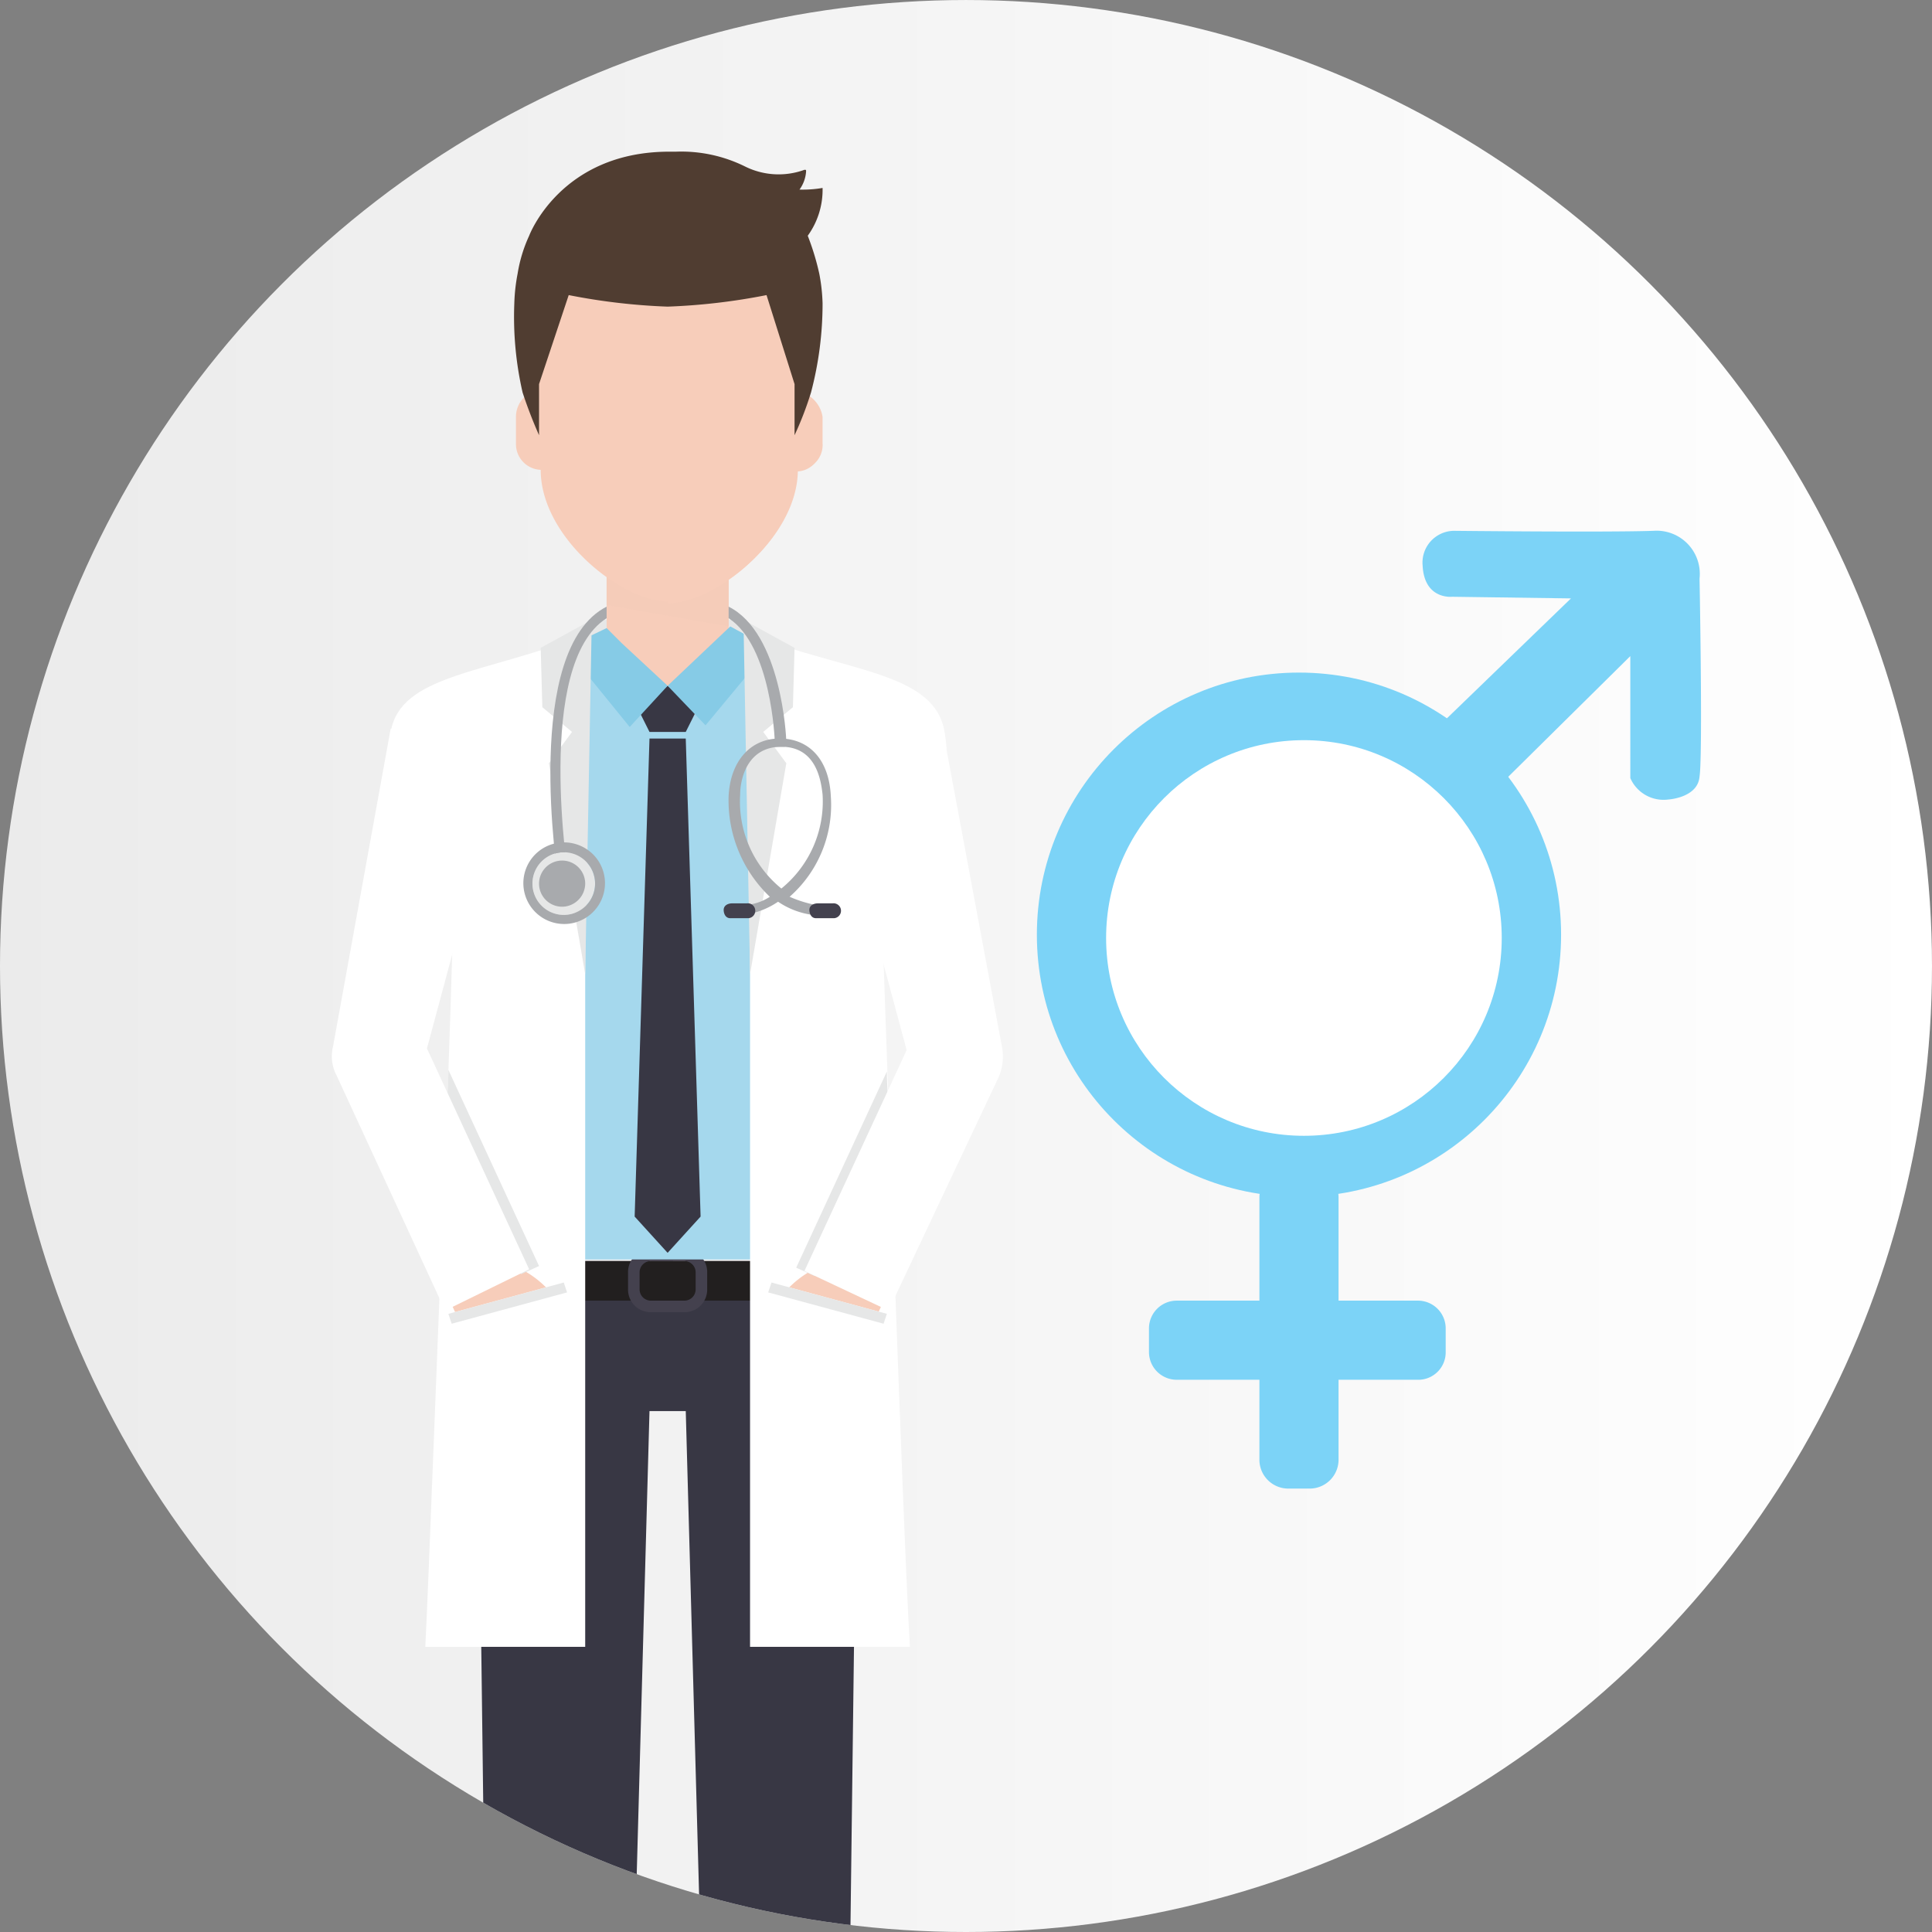 <svg xmlns="http://www.w3.org/2000/svg" xmlns:xlink="http://www.w3.org/1999/xlink" width="117.201" height="117.201" viewBox="0 0 117.201 117.201">
  <rect x="0" y="0" width="117.201" height="117.201" fill="#808080" stroke="none"/>
  <defs>
    <linearGradient id="linear-gradient" y1="0.5" x2="1" y2="0.5" gradientUnits="objectBoundingBox">
      <stop offset="0" stop-color="#ebebeb"/>
      <stop offset="1" stop-color="#fff"/>
    </linearGradient>
    <clipPath id="clip-path">
      <circle id="Ellipse_1644" data-name="Ellipse 1644" cx="58.6" cy="58.6" r="58.6" transform="translate(-62.9 -40.8)"/>
    </clipPath>
    <clipPath id="clip-path-2">
      <circle id="Ellipse_1646" data-name="Ellipse 1646" cx="58.6" cy="58.6" r="58.6" transform="translate(-67.1 -44.9)"/>
    </clipPath>
    <clipPath id="clip-path-3">
      <circle id="Ellipse_1647" data-name="Ellipse 1647" cx="58.6" cy="58.6" r="58.6" transform="translate(8.2 8.8)"/>
    </clipPath>
  </defs>
  <g id="sexologist" transform="translate(-8.2 -8.799)">
    <circle id="Ellipse_1640" data-name="Ellipse 1640" cx="58.6" cy="58.6" r="58.6" transform="translate(8.2 8.8)" fill="url(#linear-gradient)"/>
    <g id="Group_6724" data-name="Group 6724">
      <g id="Group_6698" data-name="Group 6698" transform="translate(71.1 49.6)" clip-path="url(#clip-path)">
        <circle id="Ellipse_1643" data-name="Ellipse 1643" cx="15.9" cy="15.9" r="15.9" transform="translate(0 0)" fill="#7cd3f7"/>
      </g>
      <g id="Group_6699" data-name="Group 6699" transform="translate(75.3 53.7)" clip-path="url(#clip-path-2)">
        <circle id="Ellipse_1645" data-name="Ellipse 1645" cx="12" cy="12" r="12" fill="#fff"/>
      </g>
      <g id="Group_6700" data-name="Group 6700" clip-path="url(#clip-path-3)">
        <path id="Path_44965" data-name="Path 44965" d="M98.3,57.3l8.8-8.7V56a2.2,2.2,0,0,0,2.3,1.3s1.8-.1,1.9-1.4c.2-1.3,0-12,0-12a2.62,2.62,0,0,0-2.8-2.9c-2.9.1-12.1,0-12.1,0a1.929,1.929,0,0,0-1.9,2.1c.1,2.1,1.8,1.9,1.8,1.9l7.2.1-9,8.7Z" fill="#7cd3f7"/>
      </g>
      <g id="Group_6701" data-name="Group 6701" clip-path="url(#clip-path-3)">
        <path id="Path_44966" data-name="Path 44966" d="M87.7,99.1H86.3a1.752,1.752,0,0,1-1.7-1.7v-16a1.752,1.752,0,0,1,1.7-1.7h1.4a1.752,1.752,0,0,1,1.7,1.7v16a1.752,1.752,0,0,1-1.7,1.7Z" fill="#7cd3f7"/>
      </g>
      <g id="Group_6702" data-name="Group 6702" clip-path="url(#clip-path-3)">
        <path id="Path_44967" data-name="Path 44967" d="M94.3,92.5H79.6a1.685,1.685,0,0,1-1.7-1.7V89.4a1.685,1.685,0,0,1,1.7-1.7H94.2a1.685,1.685,0,0,1,1.7,1.7v1.4a1.666,1.666,0,0,1-1.6,1.7Z" fill="#7cd3f7"/>
      </g>
      <g id="doctor_9_" clip-path="url(#clip-path-3)">
        <path id="Path_44968" data-name="Path 44968" d="M44.2,46.4h9l.6,4H43.6Z" fill="#e6e7e7"/>
        <g id="Group_6703" data-name="Group 6703">
          <path id="Path_44969" data-name="Path 44969" d="M53.6,47.6l-1.2-.5V43.3H45v3.8l-1.2.5.3,10.6H45v1.7h7.4V58.2h.9Z" fill="#f7cdba"/>
          <path id="Path_44970" data-name="Path 44970" d="M45,43.3v2.2l7.4,1.3V43.3Z" fill="#f5ccb9"/>
        </g>
        <g id="Group_6717" data-name="Group 6717">
          <g id="Group_6705" data-name="Group 6705">
            <path id="Path_44971" data-name="Path 44971" d="M50.1,85.3h-13l.8,63.5h8.2l1.5-54.4h2.2l1.5,54.4h8.2l.8-63.5Z" fill="#383744"/>
            <g id="Group_6704" data-name="Group 6704">
              <path id="Path_44972" data-name="Path 44972" d="M60.2,87.7H37.1V85.3H60.3Z" fill="#221f1f"/>
              <path id="Path_44973" data-name="Path 44973" d="M49.7,88.4h-2A1.367,1.367,0,0,1,46.3,87V86a1.367,1.367,0,0,1,1.4-1.4h2A1.367,1.367,0,0,1,51.1,86v1a1.367,1.367,0,0,1-1.4,1.4Zm-2-3.1a.684.684,0,0,0-.7.7v1a.684.684,0,0,0,.7.7h2a.684.684,0,0,0,.7-.7V86a.684.684,0,0,0-.7-.7Z" fill="#44414e"/>
            </g>
          </g>
          <g id="Group_6706" data-name="Group 6706">
            <path id="Path_44974" data-name="Path 44974" d="M53.7,47.6l-.3,1.1c-.5,1.4-1.7,3.7-4.6,3.7-3.3,0-4.6-2.9-5-4.2l-.1-.6c-6.1,2.3-4.2,21.6-4.2,21.6v16H58.6l-.3-16C58.2,69.2,59.8,49.9,53.7,47.6Z" fill="#a5d8ed"/>
            <path id="Path_44975" data-name="Path 44975" d="M50.5,51.8l-.7,1.4H47.6l-.7-1.4,1.8-1.4Z" fill="#383744"/>
            <path id="Path_44976" data-name="Path 44976" d="M48.7,50.4l-2.3,2.5-3.9-4.8L45,46.9l.9.9Z" fill="#86cbe6"/>
            <path id="Path_44977" data-name="Path 44977" d="M52.5,46.8l-3.8,3.6L51,52.8l3.9-4.7Z" fill="#86cbe6"/>
            <path id="Path_44978" data-name="Path 44978" d="M49.8,53.6l.9,29-2,2.2-2-2.2.9-29Z" fill="#383744"/>
          </g>
          <path id="Path_44979" data-name="Path 44979" d="M43.7,67.9v40.8H34c.2-3.8.8-20.3,1.3-32.1,0-1,.1-1.9.1-2.8.2-5.6.3-9.6.3-9.6s-4.8-5.3-3.8-11c.6-3.5,5.7-3.5,11.8-5.9Z" fill="#fff"/>
          <path id="Path_44980" data-name="Path 44980" d="M53.7,67.9V47.3c6.1,2.3,11.2,2.3,11.8,5.9,1,5.7-3.8,11.1-3.8,11,0,0,1.3,38.3,1.7,44.5H53.7Z" fill="#fff"/>
          <g id="Group_6708" data-name="Group 6708">
            <g id="Group_6707" data-name="Group 6707">
              <path id="Path_44981" data-name="Path 44981" d="M55.5,90.3l2.8-6.1,4.2,2-2.8,6.1a2.415,2.415,0,0,1-3.1,1.2,2.554,2.554,0,0,1-1.1-3.2Z" fill="#f7cdba"/>
              <path id="Path_44982" data-name="Path 44982" d="M54.9,88.6a5.924,5.924,0,0,1,3.1-3,.779.779,0,0,1,.9.6.887.887,0,0,1-.6,1,.31.31,0,0,0-.2.1c-.1.1-.3.2-.5.4a5.154,5.154,0,0,0-1.2,1.6.758.758,0,0,1-1,.4.749.749,0,0,1-.5-1.1Z" fill="#f7cdba"/>
            </g>
            <path id="Path_44983" data-name="Path 44983" d="M62.1,76.6l-4.5,9.6-1.1-.5L62,73.8C62,74.7,62.1,75.6,62.1,76.6Z" fill="#e6e7e7"/>
            <path id="Path_44984" data-name="Path 44984" d="M62.1,88.3,57,85.9l6.2-13.4L58.6,55.4l6.8-2.3L69,72.4a3.21,3.21,0,0,1-.2,1.7Z" fill="#fff"/>
          </g>
          <g id="Group_6710" data-name="Group 6710">
            <g id="Group_6709" data-name="Group 6709">
              <path id="Path_44985" data-name="Path 44985" d="M41.8,90.3,39,84.2l-4.2,2,2.8,6.1a2.415,2.415,0,0,0,3.1,1.2,2.367,2.367,0,0,0,1.1-3.2Z" fill="#f7cdba"/>
              <path id="Path_44986" data-name="Path 44986" d="M42.5,88.6a5.924,5.924,0,0,0-3.1-3,.779.779,0,0,0-.9.6.887.887,0,0,0,.6,1,.31.31,0,0,1,.2.1c.1.1.3.2.5.4A5.154,5.154,0,0,1,41,89.3a.758.758,0,0,0,1,.4.749.749,0,0,0,.5-1.1Z" fill="#f7cdba"/>
            </g>
            <path id="Path_44987" data-name="Path 44987" d="M40.9,85.6l-1.1.5-4.5-9.6c0-1,.1-1.9.1-2.8Z" fill="#e6e7e7"/>
            <path id="Path_44988" data-name="Path 44988" d="M35.2,88.3,28.6,74a2.464,2.464,0,0,1-.2-1.7L31.9,53l6.8,2.3L34.1,72.4l6.2,13.4Z" fill="#fff"/>
          </g>
          <g id="Group_6711" data-name="Group 6711">
            <path id="Path_44989" data-name="Path 44989" d="M43.2,94.5l-5.7,1.9-2.1-7.9,7-1.9Z" fill="#fff"/>
            <path id="Path_44990" data-name="Path 44990" d="M42.6,87.2l-7,1.9-.2-.6,7-1.9Z" fill="#e6e7e7"/>
          </g>
          <g id="Group_6713" data-name="Group 6713">
            <g id="Group_6712" data-name="Group 6712">
              <path id="Path_44991" data-name="Path 44991" d="M41,48.1l.1,3.6,1.8,1.5-1.4,1.9,2.2,12.8.4-21.5Z" fill="#e6e7e7"/>
            </g>
          </g>
          <g id="Group_6714" data-name="Group 6714">
            <path id="Path_44992" data-name="Path 44992" d="M54.2,94.5l5.7,1.9L62,88.5l-7-1.9Z" fill="#fff"/>
            <path id="Path_44993" data-name="Path 44993" d="M54.8,87.2l7,1.9.2-.6-7-1.9Z" fill="#e6e7e7"/>
          </g>
          <g id="Group_6716" data-name="Group 6716">
            <g id="Group_6715" data-name="Group 6715">
              <path id="Path_44994" data-name="Path 44994" d="M56.4,48.1l-.1,3.6-1.8,1.5,1.4,1.9L53.7,67.9l-.4-21.5Z" fill="#e6e7e7"/>
            </g>
          </g>
        </g>
        <g id="Group_6722" data-name="Group 6722">
          <path id="Path_44995" data-name="Path 44995" d="M55.9,53.8c0-.3-.3-6.6-3.5-8.2v.7c2.6,1.7,2.8,7.4,2.8,7.5v.3h.6Z" fill="#a8aaad"/>
          <path id="Path_44996" data-name="Path 44996" d="M45,46.3v-.7c-5.1,2.6-3,16.2-2.9,16.8l.1.3.6-.1-.1-.3C42.7,62.1,40.6,49.1,45,46.3Z" fill="#a8aaad"/>
          <g id="Group_6718" data-name="Group 6718">
            <path id="Path_44997" data-name="Path 44997" d="M57.7,63.7a7.494,7.494,0,0,1-1.6-.5,7.414,7.414,0,0,0,2.5-6.1c-.1-2.2-1.3-3.5-3.1-3.5s-3,1.4-3.1,3.5a8.071,8.071,0,0,0,2.5,6.1,3.022,3.022,0,0,1-1.6.5.3.3,0,1,0,0,.6h0a4.851,4.851,0,0,0,2.1-.8,4.851,4.851,0,0,0,2.1.8h0a.265.265,0,0,0,.3-.3C58,63.9,57.9,63.7,57.7,63.7ZM53.1,57c0-.9.4-2.9,2.5-2.9s2.4,2,2.5,2.9a6.8,6.8,0,0,1-2.5,5.7A6.8,6.8,0,0,1,53.1,57Z" fill="#a8aaad"/>
            <path id="Path_44998" data-name="Path 44998" d="M53,64.5h-.5c-.3,0-.4-.3-.4-.5,0-.3.3-.4.5-.4h.9a.453.453,0,1,1,.1.9Z" fill="#43414e"/>
            <path id="Path_44999" data-name="Path 44999" d="M58.2,64.5h-.5c-.3,0-.4-.3-.4-.5,0-.3.3-.4.5-.4h.9a.453.453,0,1,1,.1.9Z" fill="#43414e"/>
          </g>
          <g id="Group_6721" data-name="Group 6721">
            <g id="Group_6719" data-name="Group 6719">
              <circle id="Ellipse_1650" data-name="Ellipse 1650" cx="1.9" cy="1.9" r="1.9" transform="translate(40.5 60.5)" fill="#e6e7e7"/>
              <path id="Path_45000" data-name="Path 45000" d="M42.4,60.5a1.9,1.9,0,1,1-1.9,1.9,1.9,1.9,0,0,1,1.9-1.9m0-.6a2.476,2.476,0,1,0,1.775.725A2.5,2.5,0,0,0,42.4,59.9Z" fill="#a8aaad"/>
            </g>
            <g id="Group_6720" data-name="Group 6720">
              <path id="Path_45001" data-name="Path 45001" d="M43.7,62.4a1.415,1.415,0,0,1-1.3,1.4,1.4,1.4,0,1,1,1.3-1.4Z" fill="#a8aaad"/>
            </g>
          </g>
        </g>
        <g id="Group_6723" data-name="Group 6723">
          <path id="Path_45002" data-name="Path 45002" d="M56.8,32.6l.3-3.3c0-4.4-4.1-7.9-8.4-7.9s-8.4,3.5-8.4,7.9l.3,3.3a3.329,3.329,0,0,0-.6.3,1.656,1.656,0,0,0-.5,1.2v1.6A1.561,1.561,0,0,0,41,37.3c0,4.1,4.9,8,7.8,8s7.8-3.9,7.8-8a1.5,1.5,0,0,0,1.5-1.6V34.1a1.828,1.828,0,0,0-1.3-1.5Z" fill="#f7cdba"/>
          <path id="Path_45003" data-name="Path 45003" d="M56.8,32.6l.3-3.3c0-4.4-4.1-7.9-8.4-7.9h0V32.6a36.837,36.837,0,0,0-1.9,6h1.9v6.8h0c2.9,0,7.8-3.9,7.8-8A1.5,1.5,0,0,0,58,35.8V34.2a1.621,1.621,0,0,0-1.2-1.6Z" fill="#f7cdba"/>
          <path id="Path_45004" data-name="Path 45004" d="M57.4,32.6a20.035,20.035,0,0,1-1,2.6V32.1l-1.7-5.4a37.844,37.844,0,0,1-6,.7,37.844,37.844,0,0,1-6-.7l-1.8,5.4v3.1a27.728,27.728,0,0,1-1-2.6,20.514,20.514,0,0,1-.5-5.4,11.019,11.019,0,0,1,.2-1.8,8.78,8.78,0,0,1,.7-2.3S42.2,18,48.8,18h.4a8.712,8.712,0,0,1,4.2.9,4.577,4.577,0,0,0,3.6.2c.1,0,.1,0,.1.1a2.107,2.107,0,0,1-.4,1.1,7.084,7.084,0,0,0,1.4-.1h0a4.764,4.764,0,0,1-.9,2.9,15.457,15.457,0,0,1,.7,2.3,11.019,11.019,0,0,1,.2,1.8,21.083,21.083,0,0,1-.7,5.4Z" fill="#503d31"/>
        </g>
      </g>
    </g>
  </g>
</svg>
